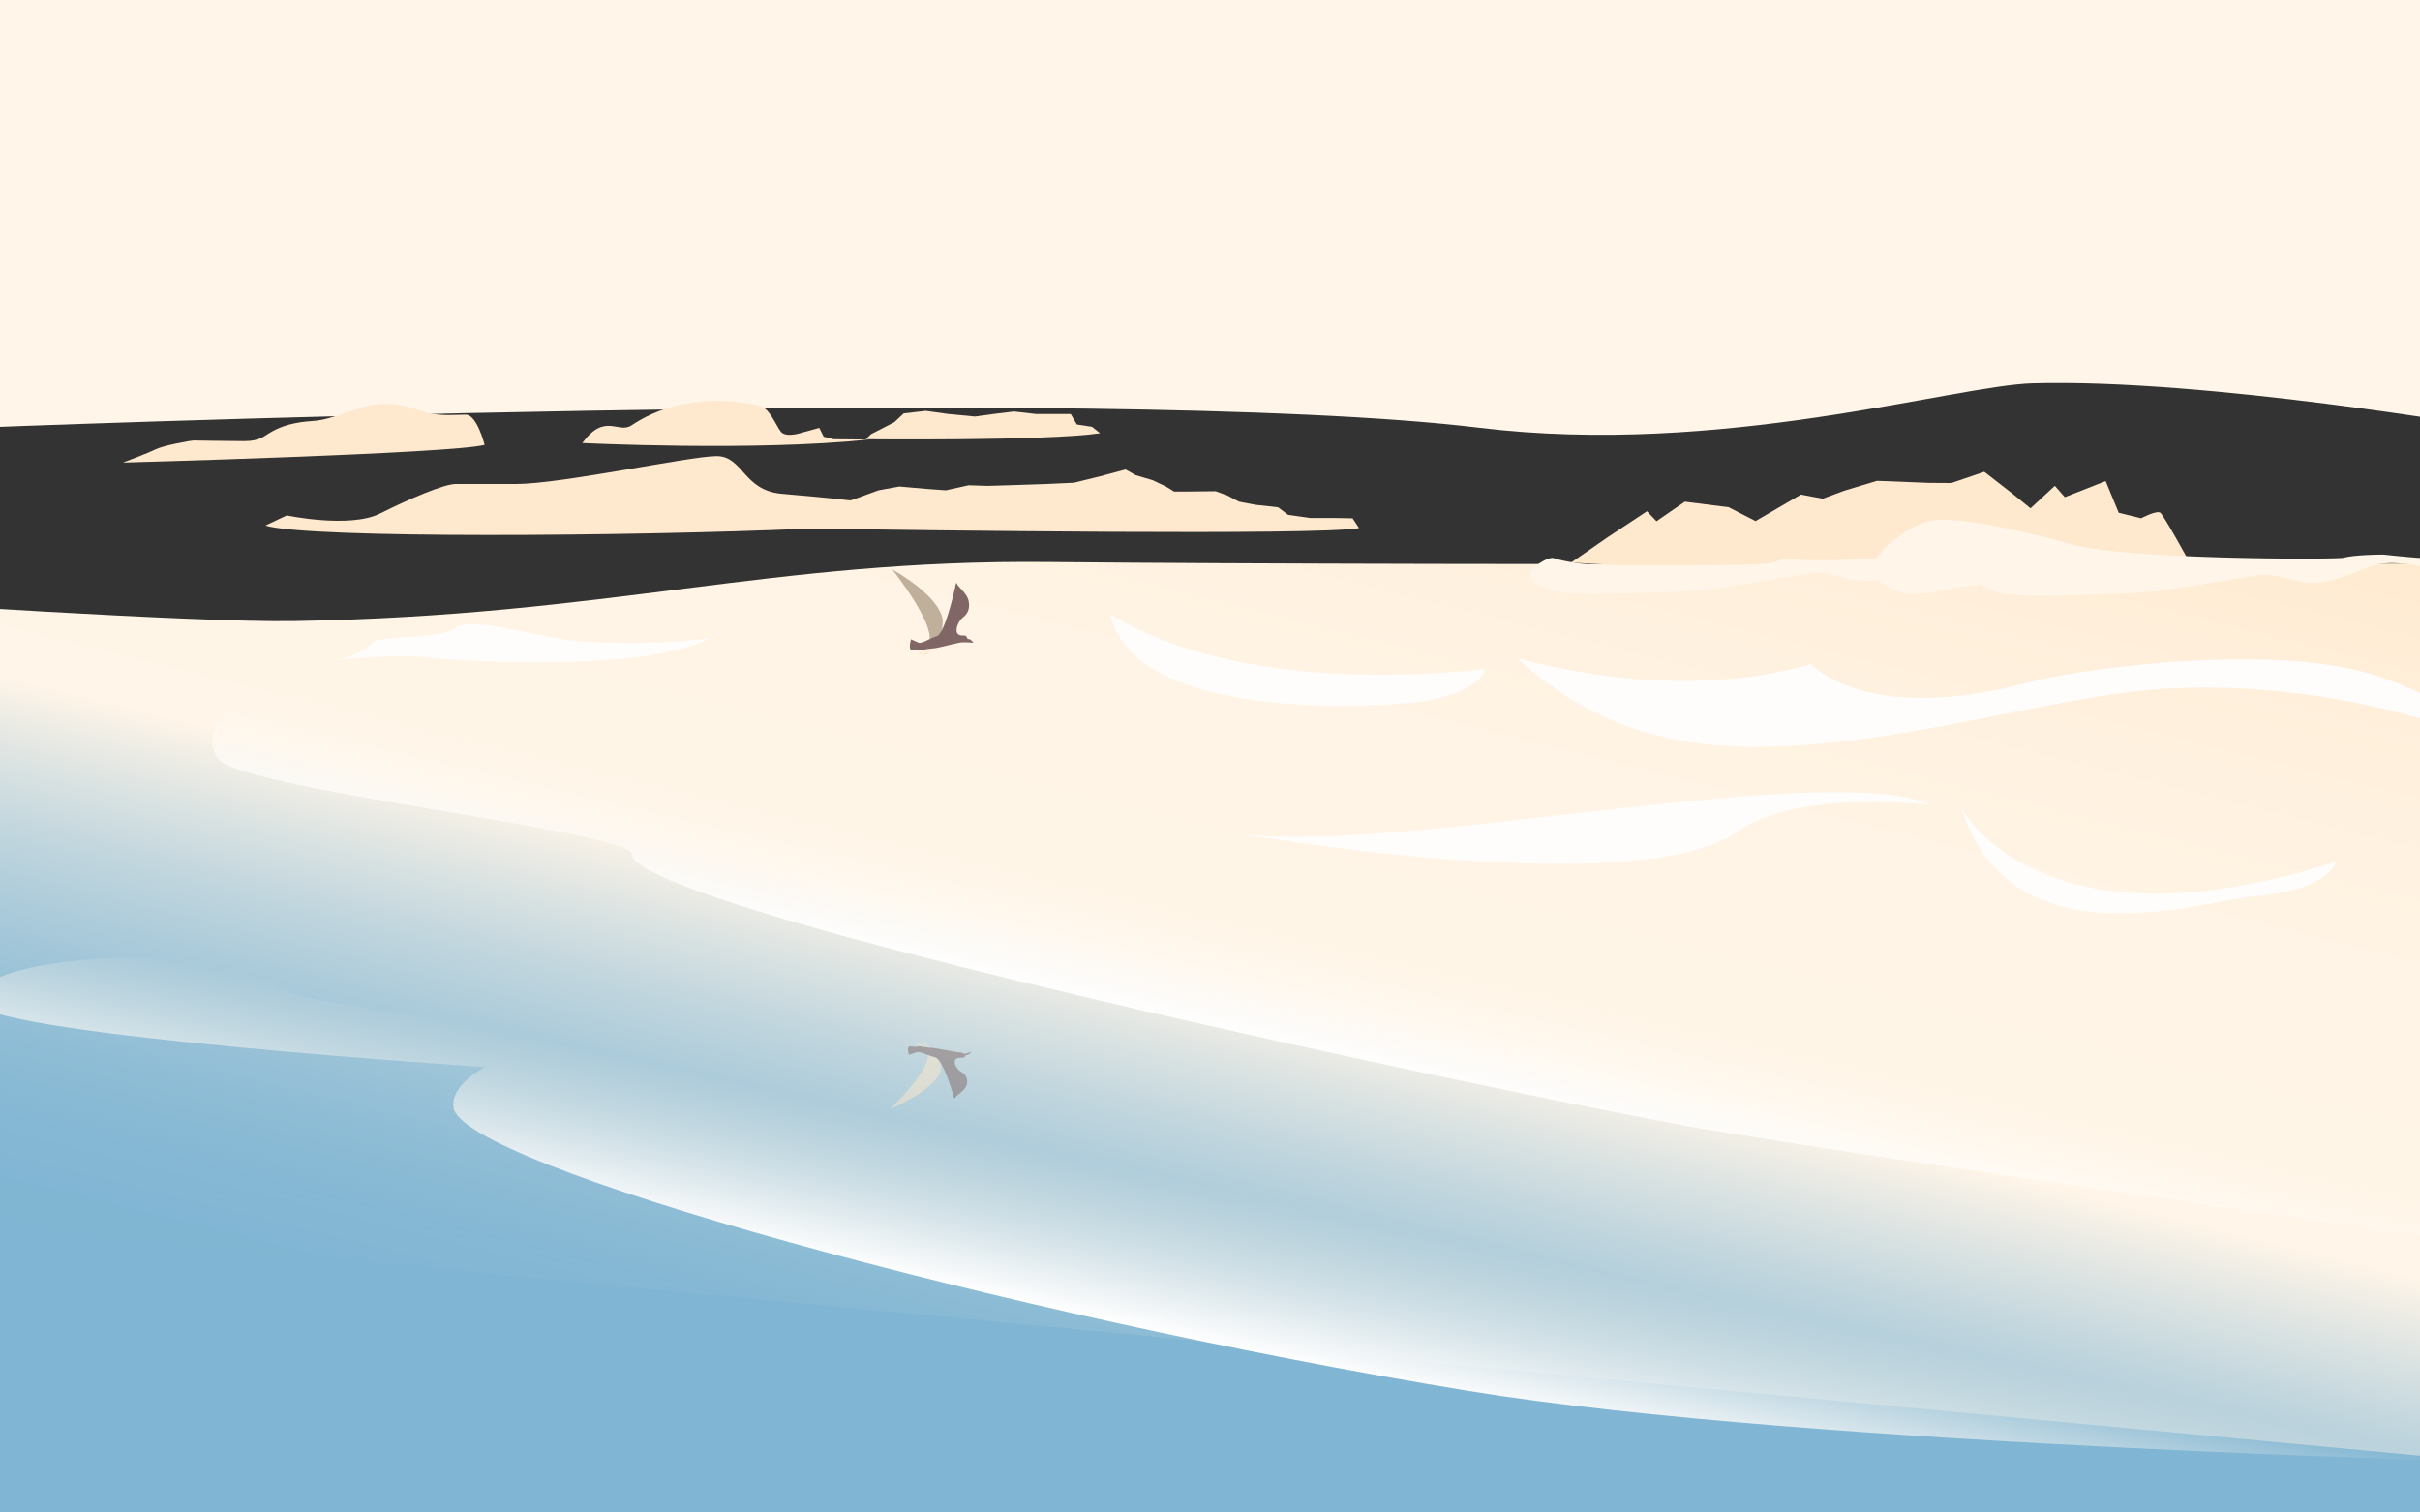 <svg id="Layer_1" data-name="Layer 1" xmlns="http://www.w3.org/2000/svg" xmlns:xlink="http://www.w3.org/1999/xlink" viewBox="0 0 1280 800"><rect x="0" y="0" width="1280" height="800" fill="#333333" stroke="none"/><defs><style>.cls-1{fill:#80b5d3;}.cls-2{fill:#fff5e8;}.cls-3{fill:url(#linear-gradient);}.cls-4{fill:url(#radial-gradient);}.cls-5{fill:#fffdfb;}.cls-6{fill:#ffe9ce;}.cls-7{fill:url(#linear-gradient-2);}.cls-8{fill:url(#linear-gradient-3);}.cls-9{fill:#bfaf9b;}.cls-10{fill:#ffe7c9;}.cls-11{fill:#806664;}.cls-12{opacity:0.5;}</style><linearGradient id="linear-gradient" x1="564.24" y1="812.24" x2="728.25" y2="154.45" gradientUnits="userSpaceOnUse"><stop offset="0" stop-color="#fff5e8" stop-opacity="0"/><stop offset="0.07" stop-color="#fff5e8" stop-opacity="0.01"/><stop offset="0.13" stop-color="#fff5e8" stop-opacity="0.05"/><stop offset="0.18" stop-color="#fff5e8" stop-opacity="0.12"/><stop offset="0.23" stop-color="#fff5e8" stop-opacity="0.22"/><stop offset="0.28" stop-color="#fff5e8" stop-opacity="0.35"/><stop offset="0.33" stop-color="#fff5e8" stop-opacity="0.5"/><stop offset="0.38" stop-color="#fff5e8" stop-opacity="0.69"/><stop offset="0.43" stop-color="#fff5e8" stop-opacity="0.9"/><stop offset="0.45" stop-color="#fff5e8"/><stop offset="0.68" stop-color="#fff4e5"/><stop offset="0.87" stop-color="#ffefdb"/><stop offset="1" stop-color="#ffeacf"/></linearGradient><radialGradient id="radial-gradient" cx="111.25" cy="26.3" r="497.33" gradientTransform="matrix(1, 0.07, -0.01, 0.13, 0.33, -101.68)" gradientUnits="userSpaceOnUse"><stop offset="0" stop-color="#80b5d3"/><stop offset="0.57" stop-color="#bbba9f" stop-opacity="0.42"/><stop offset="1" stop-color="#e6be7a" stop-opacity="0"/></radialGradient><linearGradient id="linear-gradient-2" x1="675.43" y1="711.93" x2="689.92" y2="546.29" gradientTransform="translate(71.2 -80.38) rotate(7.41)" gradientUnits="userSpaceOnUse"><stop offset="0" stop-color="#fff"/><stop offset="0.1" stop-color="#fffdfb" stop-opacity="0.82"/><stop offset="0.33" stop-color="#fff9f0" stop-opacity="0.35"/><stop offset="0.49" stop-color="#fff5e8" stop-opacity="0"/></linearGradient><linearGradient id="linear-gradient-3" x1="776.85" y1="557.96" x2="786.09" y2="425.76" gradientTransform="matrix(0.99, 0.16, -0.16, 0.99, 84.74, -103.56)" xlink:href="#linear-gradient-2"/></defs><title>page</title><path class="cls-1" d="M-69,857.91l42-499s432-19.52,538,8.36,790,61.34,814,55.76,16,460,16,460Z"/><path class="cls-2" d="M1316.5,226.27s-149.61-26.11-241.43-23.5c-41.61,1.19-165,39-292.49,23.5-197.47-24-795.71,0-795.71,0V-14.5H1316.5V226.27Z"/><path class="cls-3" d="M-64.38,318S101.4,329.39,155.5,328.5c166.61-2.73,252.1-32.73,399.09-31.23C760.07,299.37,1304,298,1304,298l21.56,476.25L-142,636.16Z"/><path class="cls-4" d="M807-82.94S-481-219-553.78-219c-36.37,0-47.09,139.84,4.87,143.62C-445-67.82,807,38,807,38V-82.94Z"/><path class="cls-5" d="M785,354c-145.42,14.77-198.38-31.56-197.67-28.67,13.25,53.93,127.13,49,155.67,46.67C782.07,368.77,786.44,353.85,785,354Z"/><path class="cls-5" d="M1235,456c-161,51-198.57-31.51-197.67-28.67C1064,511,1164.46,476.36,1193,474,1232.07,470.77,1236.38,455.56,1235,456Z"/><path class="cls-6" d="M1158.33,297.79s-13.73-25-15.63-26.54-10.21,2.87-10.21,2.87l-11.84-2.9-6.92-16.75-21.6,8.5-5.28-6L1074,268.87l-9.52-7.71-14.94-11.61-17.43,5.94-12-.08-27.32-1.08-17.38,5.24-11.3,4.22-11.55-2.18-24,14-14.22-7.31-23.19-2.94-15,10.35-5-5.29L850.58,284,831,297.57S1083.53,312.73,1158.33,297.79Z"/><path class="cls-6" d="M718.83,279.33l-3.42-5.17-9.08-.17H693l-11.67-1.67-5.33-4L664,267l-8.67-1.67L649,262l-6-2.17L626,260h-5l-4.33-2.67-7-3.33-9-2.67-5.33-3L581.67,252,568,255.33l-14.33.67-20.33.67-11,.33-10-.33-12,2.67-9.33-.67-15.33-1.33-11,2-13.67,5-1.36.35c-13.54-1.63-27-2.59-36.64-3.55-20-2-20-19.87-34-19.87S297,256,273,256H241c-6,0-24,7.63-40,15.63s-49.33,1-49.33,1L140.33,278C164,285,334,283.71,427.9,279.59,488.61,280.5,696.52,283.31,718.83,279.33Z"/><path class="cls-5" d="M376,337.33s-26.5,4.67-67.33,2c-23.62-1.54-58.67-14-67.33-7.33S200,335.33,196,340.67s-16.67,8-16.67,8,37.33-2.67,43.33-1.33S339.33,357.33,376,337.33Z"/><path class="cls-7" d="M1337.7,773.78s-381-8.59-561.11-38.1c-246.29-40.35-533.21-119.59-536.75-150-1.43-12.29,16.7-21.29,16.7-21.29S-0.91,547.68-10.88,531.26,42.7,496.55,164.67,512.4c0,0-101.88,11.26,148.3,34.4C434,558,1348.66,696.28,1348.66,696.28Z"/><path class="cls-8" d="M1425.33,674.2s-446.29-63-533.41-78.69S336.52,482.05,334,451.57c-1-12.32-209.75-34-219.19-50.75s3.24-48.1,124.65-28.4c0,0-80.47,11.56,168.85,42.59,120.65,15,1040.65,181.71,1040.65,181.71Z"/><path class="cls-6" d="M577.58,225.75l-8-1.21L566.33,219H548l-11.67-1.33-11,1.33-9.67,1.33-14-1.33-12-1.67L478,218.67l-5,4.67-12.33,6.33L458,232.33s95.67,1,123.83-3.17Z"/><path class="cls-6" d="M435.67,231l-2.33-4.67L423.67,229s-8,2.67-10.67-.67-6-13-12-14-38.1-8.6-67,10.67c-7,4.67-14-7-26,9.33,0,0,91.33,4.5,151.33-1.83L441,232.33Z"/><path class="cls-6" d="M256.33,235.33s-4-16-10-16-15,1-22.67-1.67-15.67-5-25.33-3.67-22.33,8-32.67,8.67-16.33,2.67-21.33,5.33S138,233.33,129,233.33,104.67,233,102.67,233s-16.33,2.67-20.33,4.67-17.33,7-17.33,7S237.67,240,256.33,235.33Z"/><path class="cls-5" d="M658.09,441.26c-1.4-.16,208.49,36.23,261-1.5,32-23,103.73-13.39,101.26-14.43C965,402,744.09,451.26,658.09,441.26Z"/><path class="cls-5" d="M1258.94,358c-53.73-18.56-157.15-4.67-186.17,3-87.1,23-114.08-10-115.11-9.67C883.58,373,802.51,348,802.51,348c37.75,35.42,80.4,46.75,124,47,79.53,0.41,161.88-28.45,224.31-31,99.09-4,172.66,32,177.17,32A240.54,240.54,0,0,0,1258.94,358Z"/><path class="cls-9" d="M471.88,301.13s20.63,25.75,19.88,37,6.25-.75,6.25-0.75l0.63-8.75S499.88,317.38,471.88,301.13Z"/><polygon class="cls-10" points="493.69 342.63 490.88 345.25 490.31 346.19 488.19 346.75 487.94 346.25 489.63 345.38 493 342.5 493.69 342.63"/><polygon class="cls-10" points="489.88 343.53 488.41 345.2 487.2 345.6 486.57 346.33 485.75 346.1 486.5 345 488 345 489.06 343.06 489.94 342.88 489.88 343.53"/><path class="cls-11" d="M505.25,310.38S500,335,495.5,336.5s-8,4.13-9.75,3.38-3.87-1.75-3.87-1.75-2,6.5,1.13,5.75,4,0.13,4,.13a45.32,45.32,0,0,1,6.75-1.12c2,0,12.25-2.87,14.75-3.12a35.75,35.75,0,0,1,6.38.25s-1.37-2-2.5-2-0.62-1-1.5-1.62-3.62.38-4.62-1.62,0.5-6.12,3.13-8.25,3.75-5,2.88-8.87-5.62-7.37-6.12-8.87S505.25,310.38,505.25,310.38Z"/><g class="cls-12"><path class="cls-10" d="M470.88,586.62s20.63-20,19.88-28.68,6.25,0.58,6.25.58l0.63,6.78S498.88,574,470.88,586.62Z"/><polygon class="cls-10" points="492.69 554.45 489.88 552.41 489.31 551.69 487.19 551.25 486.94 551.64 488.63 552.32 492 554.55 492.69 554.45"/><polygon class="cls-10" points="488.88 553.75 487.41 552.45 486.2 552.14 485.57 551.58 484.75 551.95 485.5 553 487 553 488.06 554.31 488.94 554.35 488.88 553.75"/><path class="cls-11" d="M504.25,579.45S499,560.36,494.5,559.2s-8-3.2-9.75-2.62-3.87,1.36-3.87,1.36-2-5,1.13-4.46,4-.1,4-0.1a57.42,57.42,0,0,0,6.75.87c2,0,12.25,2.23,14.75,2.42s2.25,1.07,3.13.68a24.47,24.47,0,0,1,3.25-.87s-1.37,1.55-2.5,1.55-0.62.78-1.5,1.26-3.62-.29-4.62,1.26,0.5,4.75,3.13,6.4,3.75,3.88,2.88,6.88-5.62,5.72-6.12,6.88S504.25,579.45,504.25,579.45Z"/></g><path class="cls-2" d="M1284.74,295.33c-6.09,0-24-2-24-2s-14.88,0-21,1.66c-3.91,1.07-115.3,1-143.7-7s-64.92-15.93-77.09-11.95S996.65,290,996.65,290l-4.3,5.27c-13.18.94-33.51,1.42-41,.7-10.48-1-8.45.66-15.89,2s-75.06,1-86.22,1-23.33-2.32-27-3.65-11.16,5-11.16,5c-4.73,6.31.68,8.63,9.47,11.95s53.42,1,68.64.66,58.16-8,68.3-9.63,20.29,4.32,30.77,4a34.85,34.85,0,0,0,5.1-.59c4.9,4.75,14.2,9.71,30.74,6.23,6.47-1.36,14.68-2.68,23.71-3.91,2,1.51,5.2,2.78,9.08,4.24,8.79,3.32,53.42,1,68.64.66s58.16-8,68.3-9.63,20.29,4.32,30.77,4,24-7,31.11-9.29,19.95-.66,25,0.66,22.65-5.31,22.65-5.31S1290.82,295.33,1284.74,295.33Z"/></svg>